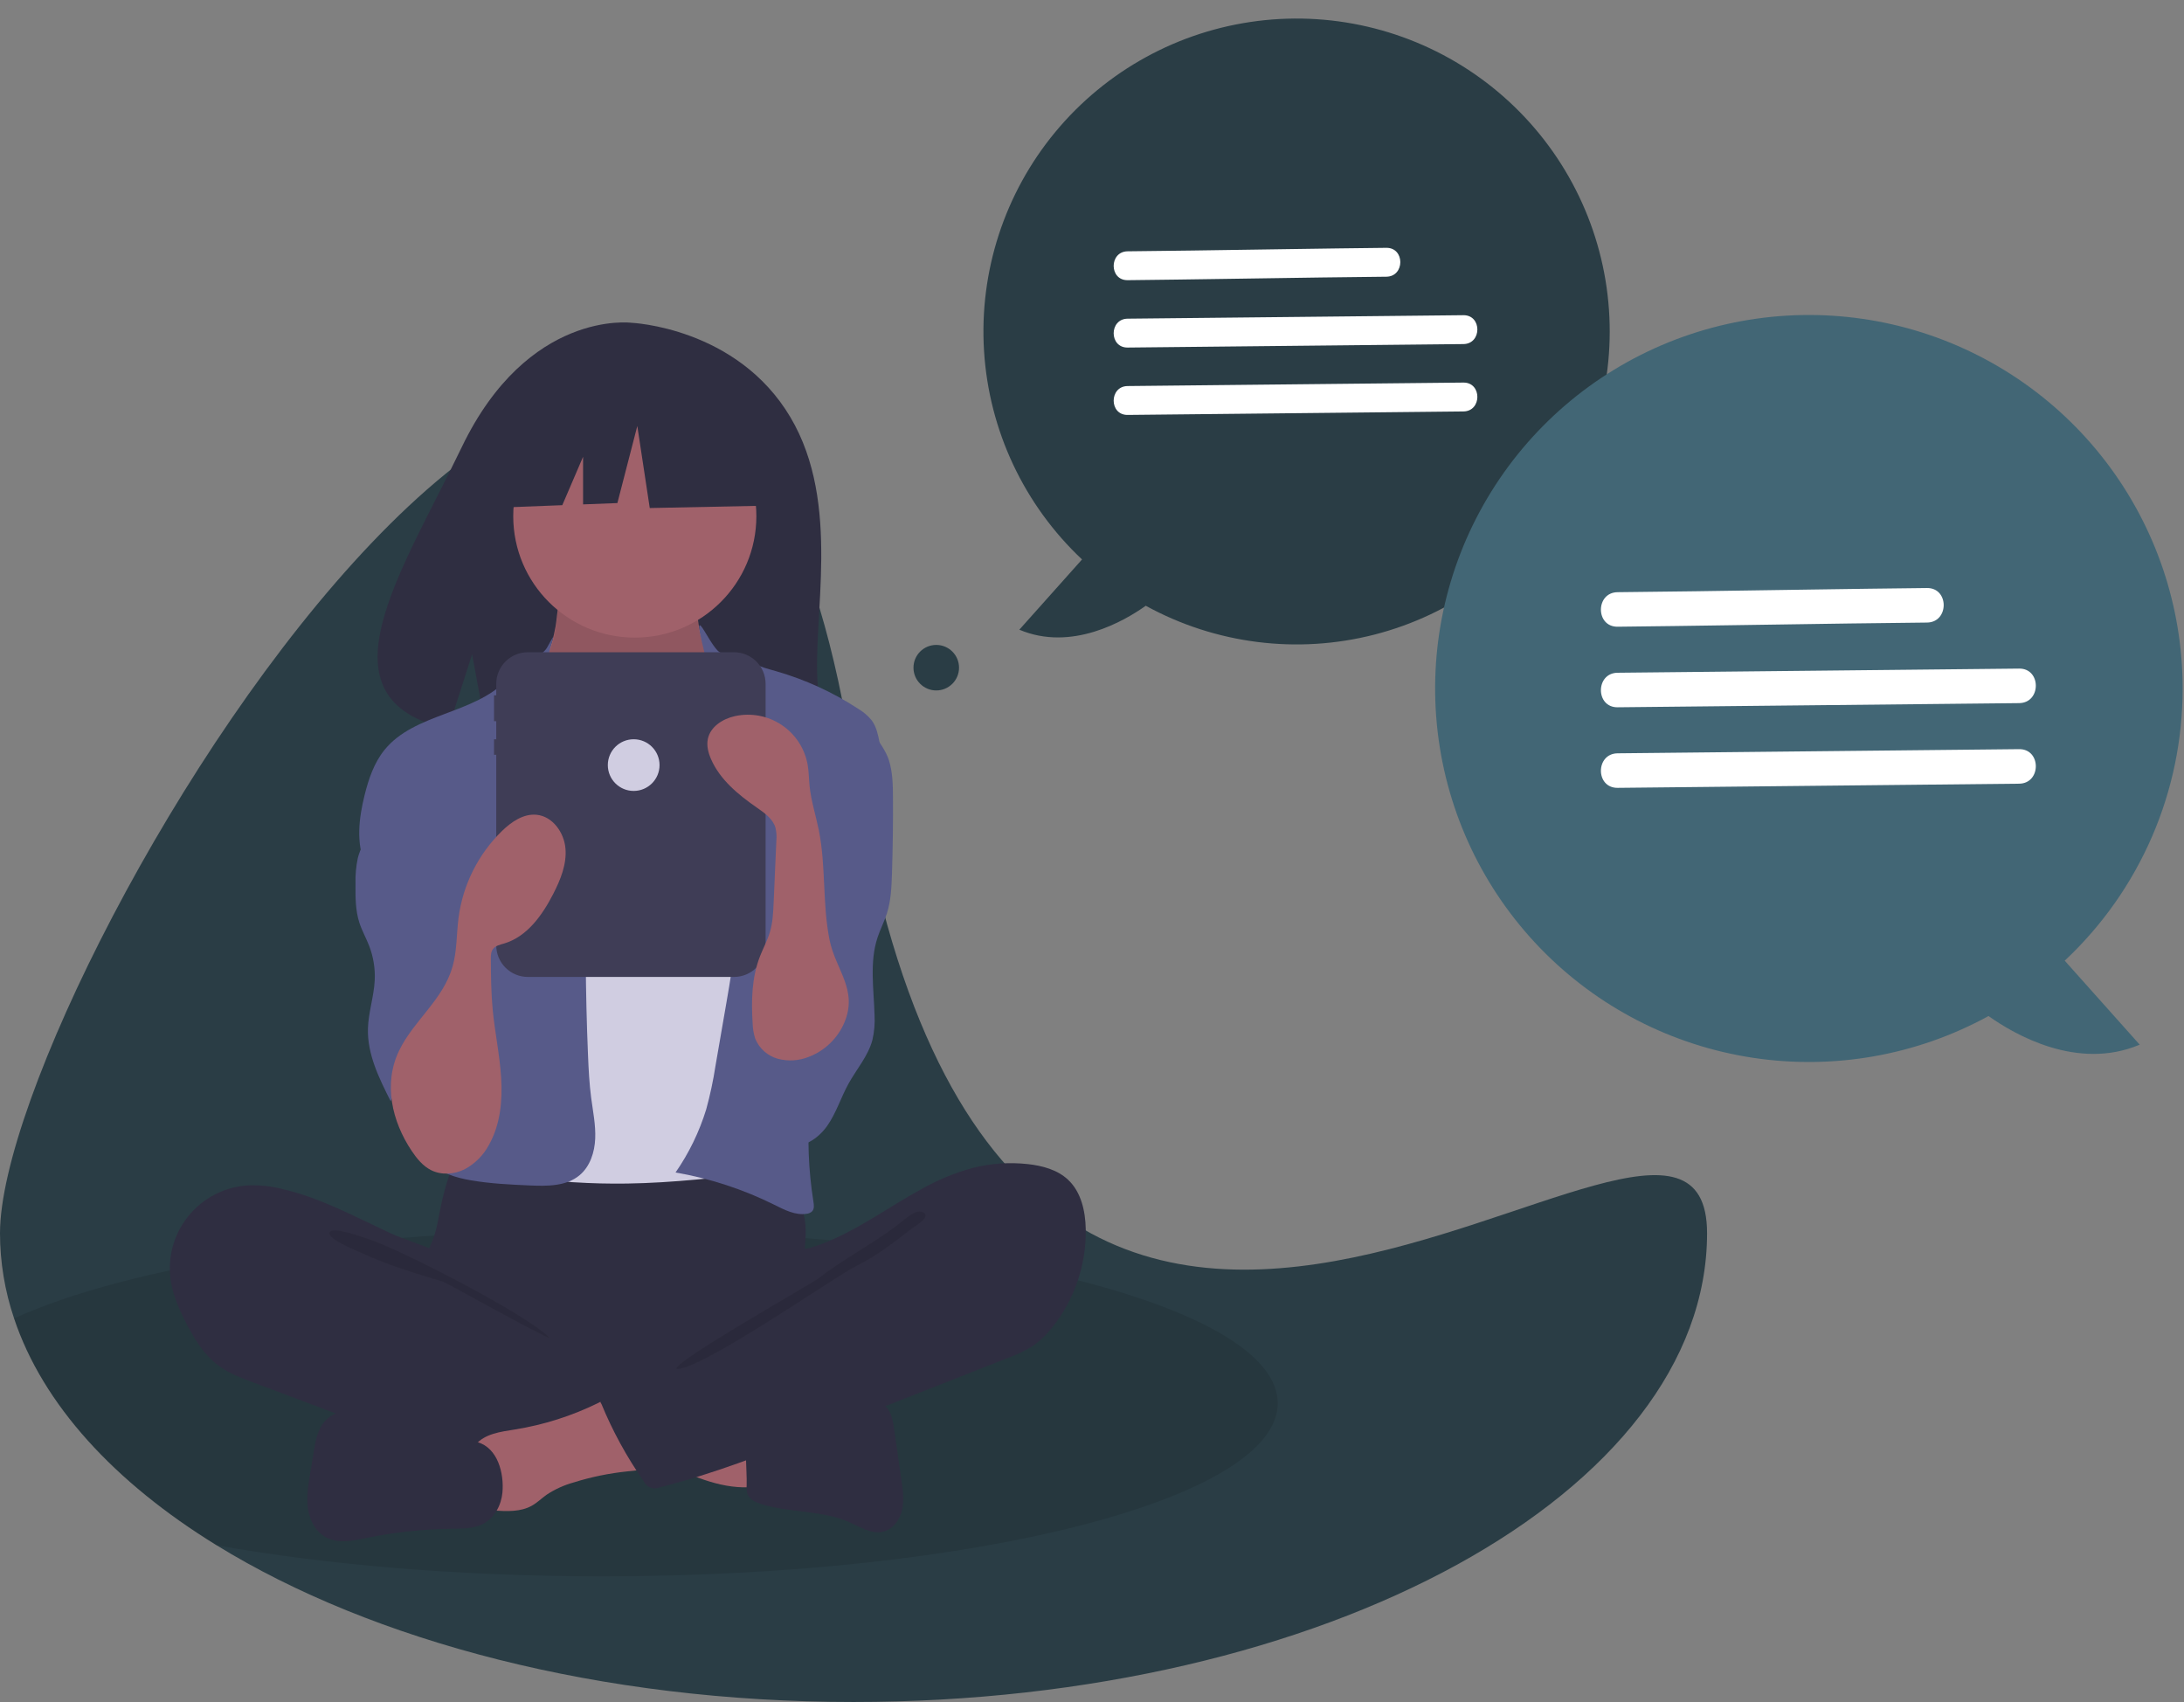 <svg width="471" height="367" viewBox="0 0 471 367" fill="none" xmlns="http://www.w3.org/2000/svg">
<rect x="0" y="0" width="471" height="367" fill="#808080" stroke="none"/>
<g clip-path="url(#clip0)">
<path d="M368.144 265.922C368.144 321.748 285.73 367 184.072 367C129.458 367 80.4 353.942 46.693 333.196C24.699 319.664 9.237 302.857 3.034 284.283C1.033 278.368 0.008 272.166 0 265.922C0 210.101 152.54 -41.697 184.072 164.849C215.604 371.395 368.144 210.101 368.144 265.922Z" fill="#2A3D45"/>
<path opacity="0.1" d="M275.55 302.578C275.55 323.191 210.372 339.903 129.966 339.903C98.997 339.903 70.288 337.424 46.693 333.196C24.699 319.664 9.237 302.857 3.034 284.283C27.996 272.924 75.486 265.253 129.966 265.253C210.372 265.253 275.55 281.966 275.55 302.578Z" fill="black"/>
<path d="M170.463 89.975C158.926 70.505 136.099 69.597 136.099 69.597C136.099 69.597 113.856 66.757 99.587 96.41C86.288 124.05 67.932 150.737 96.632 157.208L101.816 141.093L105.027 158.407C109.113 158.701 113.212 158.771 117.306 158.617C148.041 157.626 177.312 158.907 176.37 147.892C175.117 133.249 181.565 108.71 170.463 89.975Z" fill="#2F2E41"/>
<path d="M94.993 260.488C94.566 262.613 94.249 264.774 93.522 266.816C92.8 268.844 91.685 270.719 91.025 272.767C88.921 279.297 91.838 286.578 96.497 291.618C100.537 295.971 105.752 299.064 111.513 300.524C115.716 301.579 120.087 301.731 124.418 301.878C136.412 302.284 148.715 302.648 160.08 298.798C163.671 297.552 167.139 295.978 170.441 294.097C171.483 293.601 172.402 292.879 173.129 291.983C173.996 290.75 174.107 289.152 174.099 287.646C174.074 282.568 173.043 277.515 173.288 272.443C173.423 269.633 173.95 266.826 173.691 264.025C173.103 257.673 168.052 251.988 161.807 250.648C158.583 249.957 155.239 250.334 151.957 250.649C143.437 251.466 134.88 251.849 126.321 251.794C117.576 251.738 108.884 250.405 100.183 250.265C97.609 250.224 97.661 251.016 96.842 253.504C96.087 255.793 95.47 258.126 94.993 260.488Z" fill="#2F2E41"/>
<path d="M119.812 135.096C119.392 137.293 118.938 139.572 117.615 141.378C116.094 143.456 113.613 144.643 111.976 146.632C109.513 149.625 109.371 153.837 109.361 157.712C109.352 161.282 109.424 165.089 111.417 168.052C112.711 169.975 114.679 171.323 116.603 172.618C124.077 177.649 132.154 182.77 141.166 182.936C144.9 183.005 148.904 182.042 151.361 179.232C152.422 177.913 153.256 176.427 153.829 174.834C156.134 169.161 157.53 163.162 157.969 157.055C158.174 154.182 158.154 151.226 157.181 148.514C156.086 145.466 153.872 142.957 152.409 140.067C150.68 136.63 150.047 132.746 150.597 128.939C150.67 128.671 150.647 128.386 150.533 128.132C150.413 127.997 150.263 127.891 150.095 127.823C149.926 127.755 149.745 127.726 149.564 127.74L131.695 126.455C130.03 126.373 128.373 126.184 126.733 125.889C125.77 125.693 123.226 124.327 122.307 124.69C120.607 125.362 120.161 133.273 119.812 135.096Z" fill="#A0616A"/>
<path opacity="0.1" d="M119.812 135.653C119.392 137.851 118.938 140.129 117.615 141.935C116.094 144.013 113.613 145.2 111.976 147.189C109.513 150.182 109.371 154.394 109.361 158.269C109.352 161.839 109.424 165.646 111.417 168.609C112.711 170.532 114.679 171.88 116.603 173.175C124.077 178.206 132.154 183.327 141.166 183.493C144.9 183.562 148.904 182.599 151.361 179.79C152.422 178.47 153.256 176.984 153.829 175.392C156.134 169.718 157.53 163.719 157.969 157.612C158.174 154.739 158.154 151.783 157.181 149.072C156.086 146.023 153.872 143.515 152.409 140.624C150.68 137.187 150.047 133.303 150.597 129.496C150.67 129.228 150.647 128.943 150.533 128.69C150.413 128.554 150.263 128.448 150.095 128.38C149.926 128.312 149.745 128.284 149.564 128.297L131.695 127.013C130.03 126.93 128.373 126.741 126.733 126.446C125.77 126.25 123.226 124.884 122.307 125.247C120.607 125.92 120.161 133.83 119.812 135.653Z" fill="black"/>
<path d="M136.901 137.489C151.38 137.489 163.117 125.766 163.117 111.306C163.117 96.845 151.38 85.123 136.901 85.123C122.422 85.123 110.685 96.845 110.685 111.306C110.685 125.766 122.422 137.489 136.901 137.489Z" fill="#A0616A"/>
<path d="M123.489 169.95C124.856 171.376 126.303 172.788 128.094 173.625C129.875 174.456 131.881 174.663 133.847 174.718C138.572 174.851 143.695 173.986 146.983 170.593C151.221 166.219 151.081 159.164 154.403 154.062C154.67 153.599 155.035 153.2 155.473 152.892C156.03 152.589 156.66 152.445 157.293 152.474C161.489 152.435 165.143 155.153 168.441 157.742C169.918 158.902 171.433 160.104 172.365 161.734C173.017 163.005 173.463 164.371 173.688 165.781C175.324 173.76 175.854 181.919 176.381 190.047C176.671 194.536 176.962 199.03 176.94 203.529C176.869 218.351 173.42 232.924 169.99 247.345C169.548 249.203 168.943 251.28 167.251 252.17C166.497 252.508 165.687 252.706 164.861 252.752C155.036 253.904 145.191 255.058 135.3 255.21C131.44 255.27 127.582 255.176 123.726 254.93C123.062 254.922 122.404 254.807 121.776 254.591C120.924 254.182 120.192 253.561 119.65 252.788C114.3 246.055 113.984 236.746 114.018 228.15C114.102 207.133 114.854 186.134 116.274 165.151C116.391 163.419 116.417 161.316 115.167 159.954C117.417 163.551 120.546 166.878 123.489 169.95Z" fill="#D0CDE1"/>
<path d="M117.936 139.717C117.051 141.318 110.523 145.293 109.262 146.62C102.221 154.032 89.369 153.754 82.929 161.694C80.663 164.487 79.486 167.997 78.621 171.487C77.396 176.422 76.742 181.804 78.793 186.458C80.767 190.935 84.922 194.031 87.743 198.031C90.841 202.422 92.233 207.755 93.568 212.959C94.553 216.801 95.547 220.738 95.163 224.686C94.727 229.175 92.552 233.285 91.268 237.608C89.984 241.931 89.762 247.081 92.731 250.478C94.912 252.975 98.334 253.964 101.604 254.521C105.778 255.232 110.02 255.434 114.25 255.62C117.988 255.785 122.109 255.817 124.982 253.424C127.25 251.536 128.235 248.471 128.363 245.525C128.491 242.579 127.877 239.659 127.492 236.735C127.094 233.704 126.941 230.647 126.813 227.593C126.238 213.89 126.159 200.177 126.577 186.456C126.664 183.601 126.77 180.71 126.16 177.919C125.359 174.249 123.372 170.969 121.715 167.596C118.425 160.902 116.87 154.399 117.378 146.959C117.88 139.616 121.087 134.021 117.936 139.717Z" fill="#575A89"/>
<path d="M154.75 140.274C156.099 141.659 160.682 142.115 162.397 143.007C163.973 143.826 165.717 144.254 167.424 144.745C173.682 146.548 179.635 149.277 185.084 152.84C186.216 153.501 187.217 154.365 188.037 155.387C188.997 156.721 189.345 158.385 189.671 159.995C190.511 164.151 191.355 168.357 191.166 172.592C190.966 177.088 189.61 181.443 188.265 185.738L183.238 201.787C179.486 213.767 175.711 225.865 174.655 238.372C174.071 245.305 174.331 252.282 175.428 259.151C175.539 259.842 175.631 260.634 175.175 261.164C174.844 261.491 174.408 261.691 173.944 261.73C171.518 262.109 169.17 260.873 166.972 259.78C160.254 256.441 153.084 254.098 145.689 252.825C148.579 248.654 150.809 244.064 152.3 239.215C153.147 236.137 153.813 233.011 154.297 229.855L156.635 216.349C157.493 211.396 158.352 206.43 158.641 201.413C158.818 199.531 158.708 197.634 158.316 195.786C157.868 194.003 156.978 192.369 156.18 190.712C152.326 182.706 150.518 173.57 152.035 164.818C152.698 160.987 153.988 157.152 153.45 153.302C152.933 149.6 153.47 146.723 152.519 143.06C148.615 128.018 152.213 137.67 154.75 140.274Z" fill="#575A89"/>
<path d="M82.863 174.352C81.106 177.993 78.169 181.094 77.169 185.011C76.78 186.841 76.613 188.712 76.673 190.582C76.649 193.401 76.634 196.276 77.5 198.959C78.058 200.686 78.966 202.279 79.62 203.972C80.531 206.338 80.937 208.867 80.812 211.399C80.635 214.906 79.442 218.31 79.349 221.821C79.203 227.341 81.759 232.531 84.254 237.459C84.882 235.906 85.842 234.509 87.067 233.365C88.292 232.222 89.752 231.359 91.346 230.838C92.939 230.317 94.628 230.15 96.293 230.349C97.958 230.547 99.559 231.107 100.985 231.988C101.643 231.381 101.714 230.385 101.739 229.49C101.924 223.086 102.102 216.681 102.273 210.276C102.543 200.371 102.8 190.333 100.519 180.689C99.489 176.335 97.886 171.998 94.947 168.621C93.4 166.843 88.148 162.159 85.608 164.151C84.466 165.047 84.733 167.485 84.552 168.72C84.279 170.672 83.709 172.571 82.863 174.352Z" fill="#575A89"/>
<path d="M191.68 163.859C192.511 166.443 192.561 169.205 192.577 171.919C192.611 177.455 192.537 182.991 192.357 188.526C192.264 191.359 192.137 194.232 191.277 196.934C190.709 198.716 189.834 200.386 189.248 202.162C187.492 207.484 188.451 213.256 188.602 218.858C188.708 220.67 188.553 222.489 188.142 224.258C187.215 227.731 184.725 230.536 182.987 233.683C181.336 236.671 180.34 240.021 178.368 242.809C176.397 245.596 172.984 247.805 169.676 246.949C167.169 246.301 165.388 244.085 164.156 241.811C161.468 236.81 160.548 231.049 161.547 225.461C162.784 218.663 166.782 212.632 168.224 205.873C170.204 196.593 167.195 187.017 167.284 177.528C167.243 176.041 167.445 174.557 167.882 173.135C168.639 170.967 170.263 169.237 171.764 167.498C173.639 165.326 175.381 163.043 176.981 160.661C178.055 159.06 179.514 154.944 181.419 154.602C185.672 153.838 190.625 160.578 191.68 163.859Z" fill="#575A89"/>
<path d="M60.796 256.361C58.444 255.771 56.021 255.514 53.598 255.597C51.052 255.737 48.565 256.418 46.302 257.593C44.039 258.768 42.053 260.41 40.475 262.411C38.898 264.412 37.764 266.725 37.151 269.197C36.538 271.669 36.459 274.244 36.919 276.749C37.419 279.475 38.544 282.046 39.771 284.533C41.68 288.402 43.969 292.262 47.503 294.742C49.571 296.192 51.963 297.097 54.328 297.986L72.94 304.989C75.678 306.019 78.417 307.05 81.182 308.005C95.075 312.801 109.559 315.677 124.231 316.552C128.701 316.818 133.237 316.892 137.598 315.876C138.632 315.635 139.736 315.275 140.335 314.399C140.69 313.782 140.899 313.092 140.947 312.381L142.092 304.373C142.253 303.246 142.408 302.059 141.994 300.998C141.47 299.652 140.155 298.805 138.901 298.086C126.664 291.066 112.376 287.194 102.077 277.56C99.652 275.292 97.623 271.697 94.677 270.157C91.336 268.41 87.402 267.413 83.949 265.803C76.4 262.284 68.978 258.239 60.796 256.361Z" fill="#2F2E41"/>
<path opacity="0.1" d="M79.378 267.157C85.957 269.216 113.733 283.48 118.494 288.46C117.856 288.69 96.204 276.571 95.554 276.376C89.648 274.606 83.71 272.824 78.102 270.234C76.973 269.712 70.772 267.263 71.053 265.841C71.37 264.237 78.21 266.792 79.378 267.157Z" fill="black"/>
<path d="M161.454 320.705C161.827 320.733 162.197 320.624 162.496 320.399C162.628 320.231 162.724 320.038 162.78 319.832C162.836 319.627 162.85 319.412 162.822 319.2C162.812 315.564 162.802 311.927 162.792 308.291C159.651 306.796 156.137 306.317 152.688 305.856L136.597 303.708C136.966 303.758 134.081 310.63 134.523 311.548C135.303 313.165 141.263 314.598 142.945 315.362C148.792 318.016 154.868 320.934 161.454 320.705Z" fill="#A0616A"/>
<path d="M110.966 308.253C107.928 308.736 104.537 309.163 102.569 311.526C100.074 314.521 101.137 318.986 102.327 322.697C102.504 323.448 102.859 324.145 103.362 324.73C104.174 325.53 105.419 325.648 106.558 325.72C109.329 325.895 112.277 326.032 114.698 324.675C115.845 324.032 116.792 323.093 117.861 322.327C119.646 321.141 121.608 320.245 123.675 319.672C127.473 318.479 131.384 317.674 135.345 317.27C136.898 317.112 138.482 317.01 139.943 316.461C141.404 315.911 142.756 314.822 143.181 313.321C143.742 311.339 142.588 309.317 141.481 307.579C140.103 305.413 138.643 303.132 136.587 301.538C133.589 299.212 132.106 300.997 129.086 302.486C123.369 305.304 117.261 307.248 110.966 308.253Z" fill="#A0616A"/>
<path d="M103.027 310.986L83.735 305.291C81.389 304.599 79.002 303.9 76.556 303.902C74.109 303.904 71.549 304.705 69.963 306.565C68.467 308.318 68.039 310.715 67.666 312.988L66.868 317.851C66.463 320.323 66.056 322.842 66.421 325.319C66.786 327.797 68.053 330.272 70.254 331.472C72.923 332.926 76.195 332.216 79.175 331.607C85.193 330.379 91.314 329.723 97.456 329.649C99.766 329.622 102.188 329.651 104.228 328.571C106.653 327.287 108.104 324.572 108.354 321.842C108.734 317.688 107.347 312.262 103.027 310.986Z" fill="#2F2E41"/>
<path d="M169.037 306.024C171.538 305.586 173.745 304.166 176.141 303.328C179.514 302.149 183.17 302.149 186.743 302.162C188.055 302.167 189.452 302.196 190.544 302.922C192.118 303.969 192.522 306.064 192.79 307.933C193.328 311.694 193.866 315.454 194.405 319.214C194.708 321.336 195.01 323.514 194.536 325.605C194.063 327.696 192.636 329.711 190.559 330.25C188.036 330.905 185.563 329.296 183.181 328.238C177.228 325.596 170.308 326.271 164.1 324.296C162.948 323.93 161.715 323.369 161.245 322.257C161.032 321.63 160.957 320.966 161.023 320.307C161.129 316.681 160.363 311.73 161.456 308.265C162.439 305.148 166.245 306.024 169.037 306.024Z" fill="#2F2E41"/>
<path d="M209.862 251.821C213.717 250.855 217.713 250.583 221.663 251.015C224.818 251.362 228.069 252.239 230.372 254.42C233.176 257.075 234.077 261.18 234.152 265.038C234.275 272.721 231.724 280.209 226.933 286.222C225.763 287.743 224.372 289.08 222.806 290.19C221.116 291.246 219.316 292.112 217.436 292.774L175.753 309.195C164.788 313.514 153.783 317.847 142.345 320.694C142.033 320.845 141.693 320.932 141.346 320.95C140.999 320.967 140.652 320.916 140.326 320.797C139.999 320.679 139.7 320.497 139.445 320.261C139.19 320.026 138.985 319.742 138.842 319.426C135.19 314.216 132.126 308.618 129.706 302.735C129.591 302.596 129.512 302.43 129.475 302.253C129.438 302.077 129.444 301.893 129.493 301.72C129.542 301.546 129.632 301.386 129.756 301.254C129.879 301.122 130.033 301.022 130.204 300.962L159.686 284.044C161.798 282.832 163.933 281.603 165.687 279.914C166.961 278.681 168.004 277.23 168.768 275.631C169.379 274.356 169.436 271.347 170.217 270.405C170.981 269.483 173.595 269.409 174.803 269.046C176.506 268.525 178.173 267.895 179.796 267.161C186.391 264.214 192.263 259.933 198.586 256.483C202.132 254.458 205.921 252.891 209.862 251.821Z" fill="#2F2E41"/>
<path opacity="0.1" d="M193.148 264.455C188.083 268.255 181.524 271.747 176.504 275.647C174.791 276.978 146.23 293.015 145.826 295.145C150.509 295.933 180.344 275.088 184.612 273.008C188.881 270.928 192.665 267.995 196.414 265.083C197.37 264.341 201.419 262.111 198.676 261.282C197.131 260.815 194.289 263.696 193.148 264.455Z" fill="black"/>
<path d="M158.296 140.642H113.833C112.026 140.642 110.294 141.359 109.017 142.635C107.739 143.91 107.022 145.641 107.022 147.445V149.936H106.539V155.507H107.022V159.406H106.539V162.749H107.022V203.854C107.022 205.658 107.739 207.388 109.017 208.664C110.294 209.94 112.026 210.657 113.833 210.657H158.296C160.102 210.657 161.835 209.94 163.112 208.664C164.389 207.388 165.107 205.658 165.107 203.854V147.445C165.107 145.641 164.389 143.91 163.112 142.635C161.835 141.359 160.102 140.642 158.296 140.642Z" fill="#3F3D56"/>
<path d="M165.362 88.098L142.811 76.301L111.668 81.127L105.225 109.549L121.265 108.933L125.745 98.491V108.761L133.146 108.476L137.442 91.852L140.126 109.549L166.436 109.013L165.362 88.098Z" fill="#2F2E41"/>
<path d="M88.763 248.139C89.877 249.801 91.182 251.426 92.972 252.322C95.208 253.442 97.969 253.242 100.208 252.128C102.428 250.939 104.246 249.119 105.43 246.899C107.881 242.576 108.389 237.404 108.083 232.446C107.777 227.488 106.717 222.606 106.248 217.661C105.907 214.066 105.879 210.45 105.852 206.839C105.846 206.08 105.858 205.262 106.307 204.65C106.85 203.91 107.844 203.706 108.725 203.444C113.671 201.977 116.955 197.346 119.308 192.76C120.88 189.697 122.247 186.35 121.944 182.922C121.641 179.494 119.174 176.041 115.746 175.691C112.92 175.403 110.311 177.195 108.272 179.171C103.13 184.187 99.825 190.783 98.889 197.901C98.441 201.386 98.569 204.966 97.62 208.35C95.594 215.575 89.252 220.004 86.092 226.505C82.61 233.669 84.532 241.801 88.763 248.139Z" fill="#A0616A"/>
<path d="M182.078 220.538C181.357 222.213 180.307 223.728 178.99 224.991C177.673 226.255 176.116 227.242 174.411 227.895C172.292 228.745 169.954 228.888 167.747 228.303C166.652 227.999 165.642 227.448 164.795 226.692C163.948 225.935 163.288 224.994 162.864 223.941C162.527 222.881 162.341 221.778 162.314 220.665C161.997 215.793 162.12 210.773 163.892 206.222C164.575 204.467 165.497 202.803 166.036 200.998C166.651 198.94 166.749 196.769 166.843 194.623L167.426 181.329C167.522 180.364 167.455 179.39 167.228 178.447C166.647 176.524 164.847 175.274 163.196 174.127C159.207 171.356 155.266 168.124 153.333 163.672C152.741 162.31 152.351 160.796 152.651 159.342C153.196 156.702 155.864 154.993 158.5 154.417C160.225 154.041 162.008 154.016 163.743 154.347C165.477 154.677 167.127 155.354 168.593 156.338C170.058 157.321 171.309 158.591 172.27 160.071C173.231 161.55 173.882 163.209 174.184 164.946C174.445 166.446 174.441 167.979 174.594 169.494C174.918 172.707 175.939 175.805 176.578 178.971C178.152 186.77 177.337 194.832 178.893 202.63C180.195 209.15 185.102 213.404 182.078 220.538Z" fill="#A0616A"/>
<path d="M136.659 170.548C139.74 170.548 142.237 168.054 142.237 164.977C142.237 161.901 139.74 159.406 136.659 159.406C133.579 159.406 131.082 161.901 131.082 164.977C131.082 168.054 133.579 170.548 136.659 170.548Z" fill="#D0CDE1"/>
</g>
<path d="M233.352 120.635L219.83 135.781C231.064 140.543 242.435 133.933 247.096 130.619C262.147 138.883 279.784 141.107 296.419 136.838C313.053 132.569 327.434 122.129 336.637 107.64C345.84 93.151 349.173 75.704 345.958 58.846C342.743 41.989 333.221 26.99 319.329 16.899C305.438 6.808 288.221 2.385 271.182 4.529C254.143 6.673 238.561 15.223 227.607 28.44C216.653 41.656 211.149 58.547 212.217 75.674C213.284 92.801 220.842 108.879 233.352 120.635V120.635Z" fill="#2A3D45"/>
<path d="M243.183 60.415C257.133 60.27 271.081 60.021 285.031 59.832C289.681 59.769 294.332 59.713 298.982 59.666C302.989 59.624 303 53.398 298.982 53.44C285.032 53.585 271.084 53.834 257.134 54.023C252.484 54.086 247.834 54.142 243.183 54.189C239.176 54.231 239.166 60.457 243.183 60.415Z" fill="white"/>
<path d="M243.183 74.943L299.563 74.359L315.598 74.193C319.605 74.152 319.616 67.925 315.598 67.967L259.218 68.551L243.183 68.717C239.176 68.758 239.165 74.984 243.183 74.943Z" fill="white"/>
<path d="M243.183 89.471L299.563 88.887L315.598 88.721C319.605 88.679 319.616 82.453 315.598 82.495L259.218 83.078L243.183 83.244C239.176 83.286 239.165 89.512 243.183 89.471Z" fill="white"/>
<path d="M201.912 148.881C204.625 148.881 206.825 146.683 206.825 143.972C206.825 141.261 204.625 139.064 201.912 139.064C199.199 139.064 197 141.261 197 143.972C197 146.683 199.199 148.881 201.912 148.881Z" fill="#2A3D45"/>
<path d="M470.706 148.428C470.699 130.777 464.889 113.617 454.169 99.587C443.45 85.557 428.414 75.434 411.375 70.776C394.336 66.117 376.237 67.181 359.862 73.804C343.487 80.427 329.743 92.241 320.744 107.43C311.744 122.62 307.988 140.342 310.052 157.873C312.117 175.403 319.888 191.771 332.17 204.458C344.453 217.144 360.566 225.448 378.032 228.092C395.498 230.735 413.35 227.572 428.841 219.089C434.415 223.051 448.013 230.955 461.446 225.262L445.276 207.15C453.315 199.625 459.719 190.529 464.094 180.428C468.468 170.327 470.719 159.435 470.706 148.428Z" fill="#426675"/>
<path d="M348.851 135.139C365.533 134.965 382.212 134.667 398.893 134.441C404.454 134.365 410.015 134.299 415.576 134.242C420.368 134.192 420.38 126.747 415.576 126.797C398.895 126.971 382.215 127.269 365.534 127.495C359.973 127.571 354.412 127.637 348.851 127.694C344.059 127.743 344.047 135.189 348.851 135.139Z" fill="white"/>
<path d="M348.851 152.511L416.271 151.813L435.446 151.614C440.237 151.565 440.25 144.119 435.446 144.169L368.025 144.867L348.851 145.066C344.059 145.115 344.047 152.561 348.851 152.511V152.511Z" fill="white"/>
<path d="M348.851 169.883L416.271 169.185L435.446 168.987C440.237 168.937 440.25 161.492 435.446 161.541L368.025 162.239L348.851 162.438C344.059 162.487 344.047 169.933 348.851 169.883Z" fill="white"/>
<defs>
<clipPath id="clip0">
<rect width="402" height="367" fill="white"/>
</clipPath>
</defs>
</svg>
